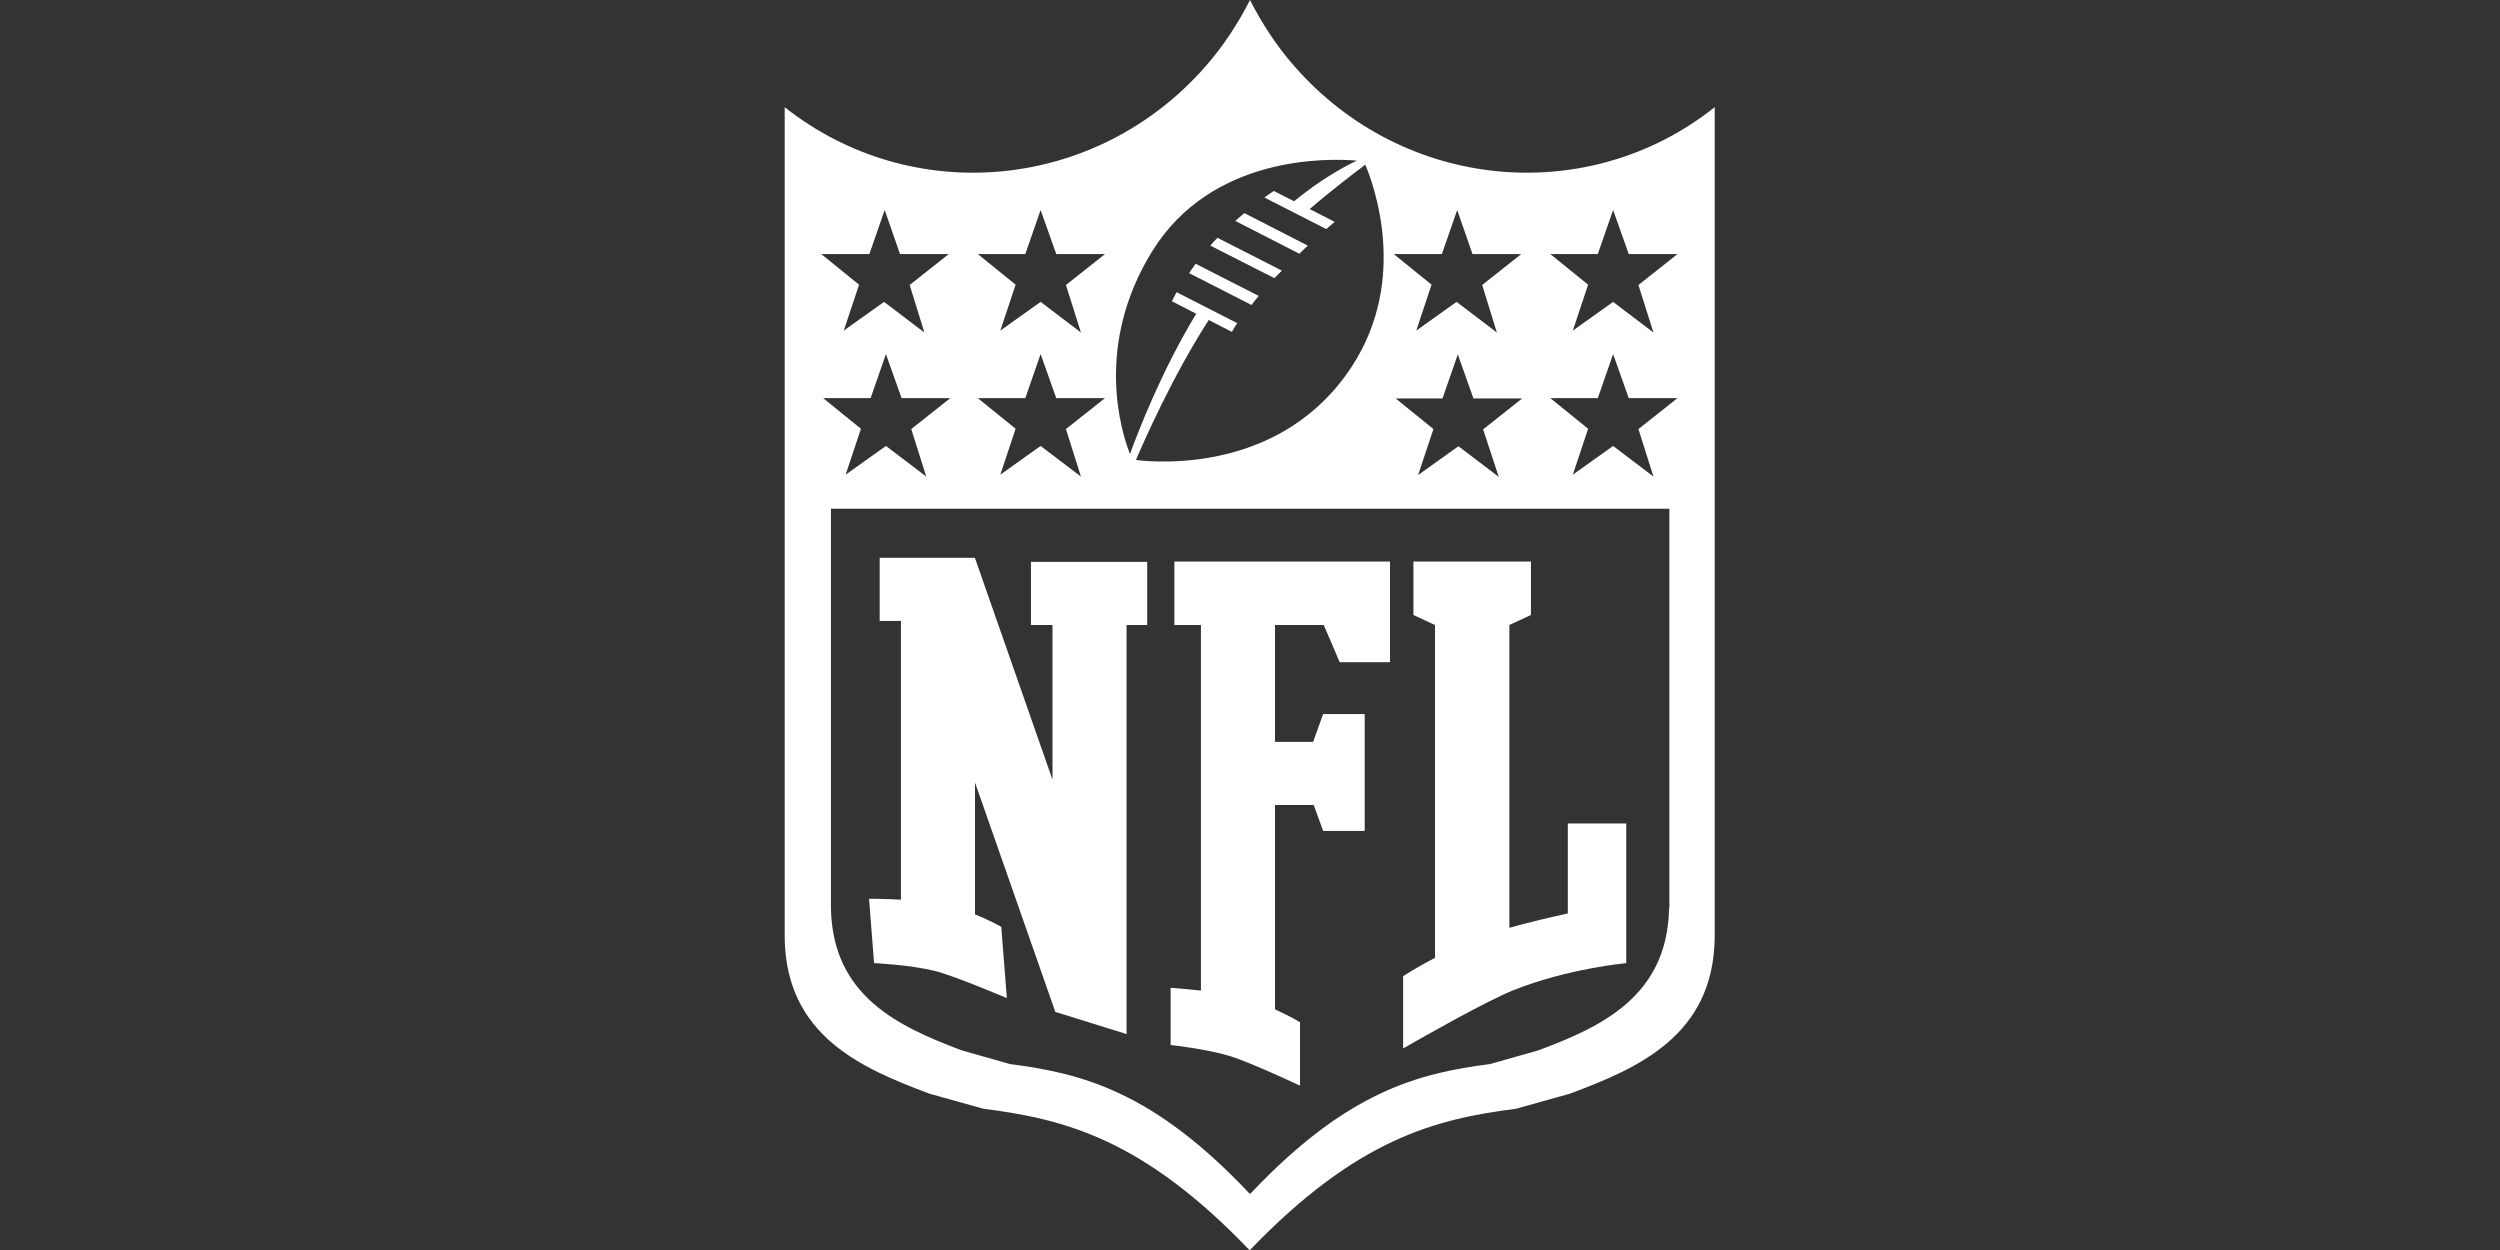 <svg xmlns="http://www.w3.org/2000/svg" viewBox="0 0 800 400" enable-background="new 0 0 800 400"><rect x="0" y="0" width="800" height="400" fill="#333333" stroke="none"/><style type="text/css">.st0{fill:#FFFFFF;}</style><path class="st0" d="M414.2 21.2c-5.7-6.5-10.4-13.7-14.2-21.2-3.8 7.5-8.5 14.7-14.2 21.2-35 40-94 45.3-134.7 13.1v266.1c.6 31 24.4 41.4 46.4 49.6l17.2 4.8c25.9 3.3 51 9.6 85.1 45.2.1-.1.1-.1.1-.2l.1.2c34.1-35.5 59.2-41.9 85.1-45.2l17.2-4.8c22-8.2 45.8-18.6 46.4-49.6v-266.1c-40.5 32.2-99.5 26.9-134.5-13.1zm65.4 131.4l-12.9-9.8-12.9 9.2 4.9-14.7-12.1-9.8h15l4.9-14.1 5 14.1h15.6l-12.5 9.9 5 15.2zm-18.2-71.3l4.9-14.1 4.9 14.1h15.6l-12.5 9.9 4.7 15.2-12.9-9.8-12.9 9.2 4.9-14.7-12.1-9.8h15.4zm-92.7-.9c19-30.7 56.1-29.8 65.5-29-4 1.9-11.3 5.8-20.1 13l-6.5-3.3-3 2.1 19.8 10.1 2.7-2.3-8-4.1c7.8-6.7 14.5-11.7 17.8-14.2 2.6 6.2 13.9 36.5-4.2 64.4-22.1 34.1-61.9 31-69.2 30.1 2.5-5.9 11.8-27 23.3-44.8l7.4 3.8c.6-1 1.1-1.9 1.7-2.8l-19.4-9.9c-.5.9-1 1.9-1.5 2.9l7.8 4c-11.1 18.2-18.8 38.2-21.2 44.9-2.8-7.1-11.5-34.8 7.1-64.9zm-40.6.9l4.9-14.1 5 14.1h15.6l-12.5 9.9 4.8 15.2-12.9-9.8-12.9 9.2 4.9-14.7-12.1-9.8h15.2zm0 46.1l4.9-14.1 5 14.1h15.6l-12.5 9.9 4.8 15.2-12.9-9.8-12.9 9.2 4.9-14.7-12.1-9.8h15.2zm-49.9-46.1l4.9-14.1 4.9 14.1h15.6l-12.5 9.9 4.7 15.2-12.9-9.8-12.9 9.2 4.9-14.7-12.1-9.8h15.4zm.4 46.1l4.9-14.1 5 14.1h15.6l-12.5 9.9 4.8 15.2-12.9-9.8-12.9 9.2 4.9-14.7-12.1-9.8h15.2zm255.5 163.2c-.5 28.4-22 38.1-41.8 45.5l-15.5 4.4c-23.3 3-45.9 8.9-76.7 41.5l-.1-.2-.1.2c-30.7-32.6-53.4-38.5-76.7-41.5l-15.5-4.4c-19.8-7.5-41.3-17.1-41.8-45.5v-127.8h268.3v127.8zm-22.8-209.3l4.9-14.1 5 14.1h15.6l-12.5 9.9 4.8 15.2-12.9-9.8-12.9 9.2 4.9-14.7-12.1-9.8h15.2zm0 46.1l4.9-14.1 5 14.1h15.6l-12.5 9.9 4.8 15.2-12.9-9.8-12.9 9.2 4.9-14.7-12.1-9.8h15.2zM410.2 86.6l-20.6-10.5c-.8.8-1.6 1.6-2.3 2.5l20.5 10.4 2.4-2.4zM402.8 94.7l-20.2-10.3-2.1 3 20 10.2c.7-1 1.5-2 2.3-2.9zM418.5 78.6l-20.3-10.4c-1 .8-2 1.7-2.9 2.5l20.5 10.5c.9-.9 1.8-1.8 2.7-2.6zM416 347.4v-20.3s-3.1-1.9-8-4.1v-65.4h12.4l3 8.3h13.3v-37.4h-13.3l-3.2 8.9h-12.2v-37.4h15.6l5.1 11.9h16.1v-32.2h-69v20.3h8.5v117c-5.2-.6-9.7-.9-9.7-.9v18.3s11.3 1.2 19.2 3.6c6.4 2 22.2 9.4 22.2 9.4zM288.3 287.9c-5.4-.3-10.2-.3-10.2-.3l1.6 20.6s11.3.5 19.5 2.5c6.6 1.7 23 8.7 23 8.7l-1.8-22.8s-3.2-1.9-8.4-4v-42.2l25.7 73.4 22.8 7.1v-130.9h6.6v-20.2h-37.2v20.2h6.9v49.5l-24.8-70.9v-.1h-30.5v20.2h6.8v89.2zM520.4 308.2v-44.7h-18.7v28.8c-6.3 1.4-13.1 3-18.7 4.6v-96.9l6.9-3.2v-17.1h-37.6v17.1l6.9 3.2v106.5c-4 2.1-7.5 4.1-10.2 5.9v23.1c7.5-4.3 26.2-14.9 35.2-18.6 17.5-7 36.2-8.7 36.2-8.7z"/></svg>